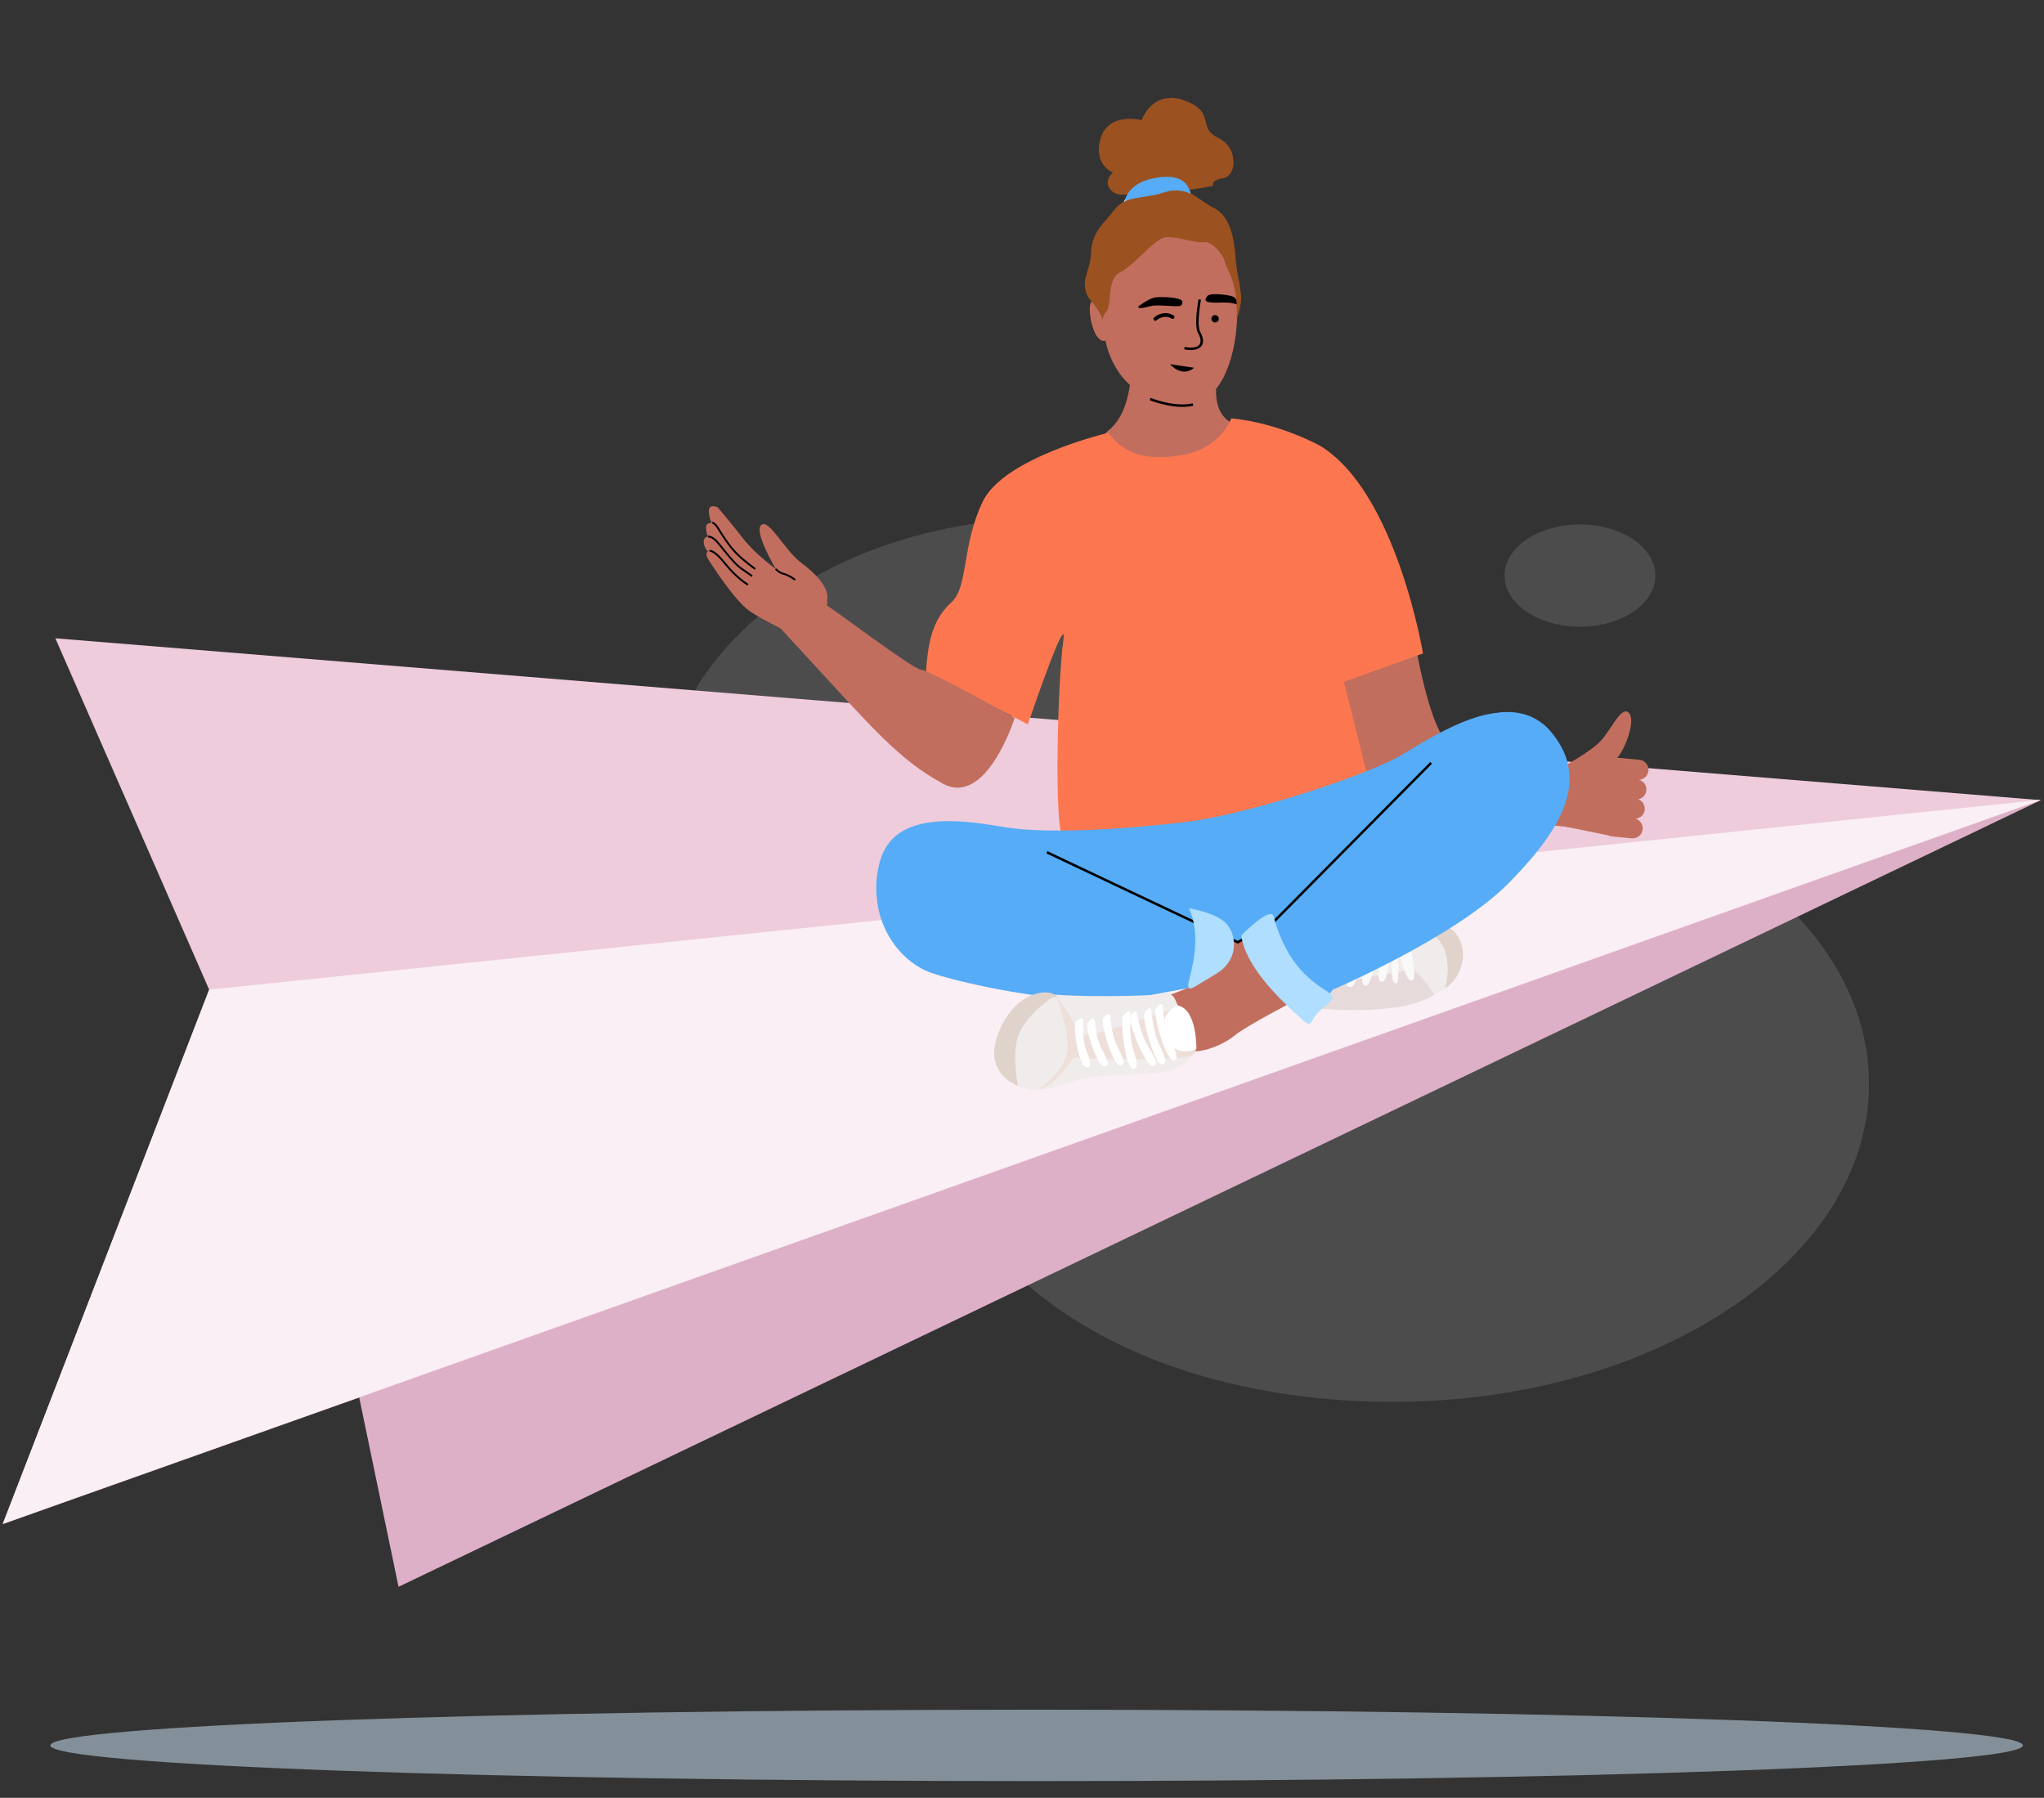 <svg width="3320" height="2920" viewBox="0 0 3320 2920" fill="none" xmlns="http://www.w3.org/2000/svg">
<rect x="0" y="0" width="3320" height="2920" fill="#333333" stroke="none"/>
<g opacity="0.5">
<g opacity="0.5">
<path opacity="0.5" fill-rule="evenodd" clip-rule="evenodd" d="M1710.86 840.872C1512.06 840.872 1294.72 909.855 1165.49 1068.26C1105.77 1141.45 1075.87 1227.37 1075.78 1312.78C1075.73 1409.2 1113.69 1504.96 1189.75 1581.23C1260.1 1651.74 1349.92 1699.47 1441.67 1738.66L1451.79 1742.96C1462.13 1747.39 1472.65 1752.36 1479.17 1761.36C1484.07 1768.08 1486.21 1776.35 1488.06 1784.44L1488.41 1785.96C1507.74 1870.88 1543.24 1943.41 1590.63 2004.59H1590.67C1675.08 2113.6 1797.49 2186.51 1933.89 2229.18C2038.34 2261.88 2151.04 2276.88 2261.26 2276.88C2446.66 2276.88 2616.84 2233.44 2750.15 2160.96L2750.2 2160.91C2773.42 2148.37 2795.55 2134.84 2816.41 2120.55C2952.18 2027.54 3035.78 1900.5 3035.78 1760.45C3035.78 1493.47 2731.91 1273.79 2342.16 1246.82C2298.71 1017.4 2032.65 840.872 1710.86 840.872ZM2566.28 851.872C2498.62 851.872 2443.78 889.033 2443.78 934.872C2443.78 980.717 2498.62 1017.87 2566.28 1017.87C2633.94 1017.87 2688.78 980.717 2688.78 934.872C2688.78 889.033 2633.94 851.872 2566.28 851.872Z" fill="#FFF5F3"/>
</g>
</g>
<path opacity="0.5" d="M1683.78 2892.85C799.015 2892.85 81.775 2866.88 81.775 2834.85C81.775 2802.81 799.015 2776.85 1683.78 2776.85C2568.54 2776.85 3285.78 2802.81 3285.78 2834.85C3285.78 2866.88 2568.54 2892.85 1683.78 2892.85Z" fill="#D5ECFF"/>
<path fill-rule="evenodd" clip-rule="evenodd" d="M3314.79 1299.61L364.015 1213.82L647.345 2577.22L3314.79 1299.61Z" fill="#DDB0C8"/>
<path fill-rule="evenodd" clip-rule="evenodd" d="M3314.79 1299.61L89.915 1036.72L339.895 1607.71L4.615 2475.42L3314.79 1299.61Z" fill="#EECCDC"/>
<path fill-rule="evenodd" clip-rule="evenodd" d="M3314.09 1299.24L339.655 1607.34L4.415 2474.97L3314.09 1299.24Z" fill="#FAEFF4"/>
<path fill-rule="evenodd" clip-rule="evenodd" d="M1836.98 584.608C1836.98 584.608 1843.21 665.606 1799.71 699.808C1760.25 730.84 1868.95 869.445 1965.01 848.587C2017.59 837.167 2012.2 690.199 2012.2 690.199C2012.2 690.199 1968.24 687.173 1976.06 619.739L1836.98 584.608Z" fill="#C26E5E"/>
<path fill-rule="evenodd" clip-rule="evenodd" d="M1924.83 656.956C1860.91 657.072 1810.37 621.24 1795.57 553.319C1777.62 558.483 1767.44 511.301 1770.66 495.348C1773.88 479.373 1791.64 486.302 1791.64 486.302C1791.64 486.302 1792.58 482.493 1793.06 478.395C1806.72 362.153 1884.33 357.166 1884.33 357.166C2026.85 347.156 2011.42 495.807 2008.04 535.156C2004.66 574.508 1986.63 656.836 1924.83 656.956Z" fill="#C26E5E"/>
<mask id="mask0_1253:6707" style="mask-type:alpha" maskUnits="userSpaceOnUse" x="2173" y="1024" width="479" height="453">
<path fill-rule="evenodd" clip-rule="evenodd" d="M2602.35 1024.57L2173.29 1077.25L2222.28 1476.18L2651.33 1423.5L2602.35 1024.57Z" fill="white"/>
</mask>
<g mask="url(#mask0_1253:6707)">
<path fill-rule="evenodd" clip-rule="evenodd" d="M2301.74 1061.48C2301.74 1061.48 2325.13 1190.25 2352.84 1206.16C2380.55 1222.08 2560.37 1250.03 2560.37 1250.03C2560.37 1250.03 2580.71 1351.35 2551.32 1344.05C2521.93 1336.75 2233.68 1331.6 2228.67 1314.63C2223.66 1297.66 2176.12 1100.24 2176.12 1100.24L2301.74 1061.48Z" fill="#C26E5E"/>
</g>
<path fill-rule="evenodd" clip-rule="evenodd" d="M1595.92 815.188C1561.81 887.415 1572.91 953.192 1545.52 978.04C1518.13 1002.89 1509.47 1034.39 1505.41 1074.28C1501.36 1114.17 1507.62 1092.26 1507.62 1092.26L1669.49 1176.5C1669.49 1176.5 1735.74 981.542 1727.01 1041.7C1718.29 1101.86 1710.88 1351.3 1727.73 1363.5C1744.58 1375.71 1893.33 1412.7 2021.24 1391.04C2133.32 1372.06 2235.81 1328.96 2234.8 1320.72C2232.64 1303.09 2182.72 1107.5 2182.72 1107.5L2311.33 1061.27C2311.33 1061.27 2267.81 798.699 2143.91 723.89C2143.91 723.89 2077.2 686.673 1999.83 679.443C1999.83 679.443 1983.74 730.015 1914.86 740.064C1845.99 750.113 1820.57 728.18 1799.98 703C1799.98 703 1630.02 742.962 1595.92 815.188Z" fill="#FC7750"/>
<path fill-rule="evenodd" clip-rule="evenodd" d="M2626.59 1231.12C2626.98 1231.05 2627.36 1231.02 2627.74 1230.99C2628.72 1230.9 2629.71 1230.9 2630.71 1231L2662.83 1234.04C2671.8 1234.89 2678.38 1242.84 2677.52 1251.81C2676.75 1259.9 2670.19 1266.04 2662.33 1266.52C2669.76 1268.63 2674.87 1275.79 2674.13 1283.75C2673.43 1291.1 2667.94 1296.85 2661.04 1298.21C2667.74 1300.73 2672.2 1307.51 2671.49 1314.98C2670.74 1323.07 2664.17 1329.21 2656.31 1329.69C2663.74 1331.79 2668.85 1338.96 2668.1 1346.92C2667.26 1355.88 2659.3 1362.45 2650.34 1361.6L2618.22 1358.56C2616.09 1358.36 2614.1 1357.74 2612.3 1356.83L2539.39 1341.91C2539.57 1339.94 2539.63 1337.83 2539.52 1335.54C2538.61 1316.17 2539.56 1268.05 2535.95 1246.81C2535.95 1246.81 2582.53 1221.95 2599.49 1203.91C2616.47 1185.87 2632.14 1148.65 2644.25 1156.55C2657.94 1165.5 2642.22 1212.52 2627.2 1230.41C2627 1230.65 2626.8 1230.9 2626.59 1231.12Z" fill="#C26E5E"/>
<path fill-rule="evenodd" clip-rule="evenodd" d="M1648.08 1166.07C1648.08 1166.07 1602.56 1311.25 1531.61 1272.83C1460.66 1234.4 1417.13 1182.76 1306.73 1062.79C1263.35 1015.66 1155.22 901.147 1178.22 888.438C1191.01 881.373 1284.23 952.044 1335.27 978.292C1350.3 986.025 1483.54 1087.87 1496.6 1088.01C1509.66 1088.15 1648.08 1166.07 1648.08 1166.07Z" fill="#C26E5E"/>
<path fill-rule="evenodd" clip-rule="evenodd" d="M1343.35 974.824C1343.35 974.824 1353.24 952.699 1301.4 914.009C1274.05 893.593 1248.88 841.756 1236.44 852.734C1224 863.713 1260.07 923.971 1260.07 923.971C1260.07 923.971 1227.14 900.803 1206 873.418C1184.85 846.035 1165.62 824.024 1165.62 824.024C1165.62 824.024 1150.62 816.809 1151.4 830.976C1152.18 845.144 1156.67 849.131 1156.67 849.131C1156.67 849.131 1145.68 847.935 1146.79 858.723C1147.91 869.509 1150.15 871.504 1150.15 871.504C1150.15 871.504 1142.01 871.618 1142.99 881.058C1143.96 890.496 1149.94 895.814 1149.94 895.814C1149.94 895.814 1144.05 897.922 1150.58 908.633C1157.11 919.343 1193.37 974.873 1216.12 991.432C1238.86 1007.99 1296.11 1034 1296.11 1034C1296.11 1034 1350.04 990.455 1343.35 974.824Z" fill="#C26E5E"/>
<path fill-rule="evenodd" clip-rule="evenodd" d="M1214.3 951.06C1213.59 950.666 1196.56 941.121 1176.66 916.375C1158.78 894.147 1153.35 896.402 1153.3 896.436C1153.3 896.435 1153.35 896.411 1153.43 896.338L1151.5 894.042C1151.73 893.847 1152.64 893.219 1154.41 893.391C1158.18 893.756 1165.5 897.715 1179 914.495C1198.53 938.784 1215.58 948.339 1215.75 948.432L1214.3 951.06Z" fill="black"/>
<path fill-rule="evenodd" clip-rule="evenodd" d="M1220.87 936.986C1220.82 936.952 1216 933.468 1202.91 924.419C1193.6 917.984 1181.22 902.602 1172.19 891.37C1168.12 886.313 1164.6 881.948 1162.35 879.607C1155.66 872.654 1150.17 872.881 1150.12 872.886L1149.88 869.895C1150.16 869.874 1156.74 869.448 1164.51 877.527C1166.86 879.963 1170.41 884.378 1174.52 889.489C1183.45 900.578 1195.66 915.764 1204.61 921.95C1217.74 931.023 1222.58 934.521 1222.63 934.555L1220.87 936.986Z" fill="black"/>
<path fill-rule="evenodd" clip-rule="evenodd" d="M1225.9 925.386C1225.72 925.26 1207.65 912.569 1194.78 899.467C1182.74 887.205 1172.03 869.934 1166.28 860.656L1164.96 858.524C1160.26 851.006 1156.81 850.397 1156.77 850.393L1157.08 847.409C1157.56 847.45 1161.97 848.072 1167.5 856.936L1168.83 859.076C1174.52 868.255 1185.11 885.34 1196.92 897.364C1209.6 910.272 1227.44 922.803 1227.62 922.928L1225.9 925.386Z" fill="black"/>
<path fill-rule="evenodd" clip-rule="evenodd" d="M1290.58 942.956C1290.48 942.879 1280.39 935.223 1272.93 933.633C1264.64 931.866 1258.99 925.24 1258.75 924.96L1261.04 923.026C1261.09 923.087 1266.29 929.151 1273.56 930.699C1281.68 932.431 1291.97 940.241 1292.4 940.571L1290.58 942.956Z" fill="black"/>
<path fill-rule="evenodd" clip-rule="evenodd" d="M1993.19 1519.09C1993.19 1519.09 2037.89 1532.29 2042.12 1524.5C2046.36 1516.72 2007.85 1566.6 2007.85 1566.6L1973.95 1552.59L1993.19 1519.09Z" fill="#C26E5E"/>
<path fill-rule="evenodd" clip-rule="evenodd" d="M1991.22 1519.34L1970.54 1555.34L2007.07 1570.44L2007.77 1569.53L2006.59 1568.61C2007.77 1569.53 2007.77 1569.53 2007.77 1569.53L2008.2 1568.97C2008.48 1568.61 2008.9 1568.08 2009.42 1567.4C2010.46 1566.06 2011.95 1564.14 2013.72 1561.86C2017.26 1557.31 2021.94 1551.32 2026.49 1545.58C2031.03 1539.83 2035.44 1534.34 2038.44 1530.78C2038.85 1530.29 2039.23 1529.84 2039.58 1529.43C2040.67 1528.96 2041.61 1528.27 2042.18 1527.24L1991.22 1519.34ZM2037.81 1526.89C2038.54 1526.06 2039.14 1525.41 2039.56 1525.01C2039.74 1524.84 2039.94 1524.66 2040.15 1524.52C2040.23 1524.46 2040.43 1524.34 2040.69 1524.26C2040.89 1524.2 2041.75 1524.02 2042.35 1524.78C2042.59 1525.08 2042.65 1525.39 2042.67 1525.58C2042.69 1525.77 2042.68 1525.93 2042.66 1526.02C2042.63 1526.22 2042.57 1526.38 2042.53 1526.49C2042.45 1526.72 2042.32 1526.98 2042.18 1527.24L2037.81 1526.89ZM2037.81 1526.89C2037.63 1526.95 2037.42 1527.01 2037.2 1527.06C2035.75 1527.4 2033.81 1527.53 2031.47 1527.46C2026.81 1527.32 2020.93 1526.42 2015.1 1525.26C2009.29 1524.11 2003.6 1522.71 1999.36 1521.6C1997.24 1521.04 1995.49 1520.56 1994.26 1520.22C1993.65 1520.05 1993.17 1519.91 1992.85 1519.81C1992.69 1519.77 1992.56 1519.73 1992.48 1519.71L1992.38 1519.68L1992.35 1519.67C1992.35 1519.67 1992.35 1519.67 1991.93 1521.11L1992.35 1519.67L1991.22 1519.34L2037.81 1526.89ZM1992.64 1522.88C1992.88 1522.94 1993.15 1523.02 1993.45 1523.11C1994.69 1523.45 1996.46 1523.94 1998.6 1524.5C2002.87 1525.62 2008.62 1527.04 2014.51 1528.21C2020.39 1529.37 2026.47 1530.31 2031.38 1530.46C2032.59 1530.49 2033.75 1530.48 2034.84 1530.41C2031.91 1533.95 2028.07 1538.75 2024.13 1543.72C2019.58 1549.47 2014.9 1555.46 2011.35 1560.02C2009.58 1562.3 2008.09 1564.22 2007.05 1565.57C2006.67 1566.05 2006.35 1566.46 2006.1 1566.79L1974.84 1553.88L1992.64 1522.88ZM2039.73 1525.42C2039.73 1525.42 2039.73 1525.42 2039.73 1525.42C2039.73 1525.41 2039.74 1525.41 2039.73 1525.42Z" fill="black"/>
<path fill-rule="evenodd" clip-rule="evenodd" d="M2335.95 1499.84C2335.95 1499.84 2402.78 1528.48 2360.16 1591.32C2317.53 1654.16 2137.39 1636.84 2137.39 1636.84L2130.03 1614.91C2130.03 1614.91 2295.94 1507.87 2335.95 1499.84Z" fill="#F0ECEC"/>
<path fill-rule="evenodd" clip-rule="evenodd" d="M2335.95 1499.84C2335.95 1499.84 2361.12 1501.94 2372.24 1529.12C2383.36 1556.3 2370.48 1591.12 2347.04 1605.14C2347.04 1605.14 2370.05 1531.07 2310.94 1508.95L2335.95 1499.84Z" fill="#E0D3CC"/>
<path fill-rule="evenodd" clip-rule="evenodd" d="M2329.79 1615.36C2329.79 1615.36 2301.8 1572.54 2291.7 1574.82C2281.6 1577.1 2171.62 1596.43 2160.24 1595.69L2125.37 1614.96L2134.73 1637.57C2134.73 1637.57 2275.12 1652.76 2329.79 1615.36Z" fill="#E7DADA"/>
<path fill-rule="evenodd" clip-rule="evenodd" d="M2289.17 1533.09C2289.17 1533.09 2304.63 1591.4 2292.87 1592.84C2281.11 1594.28 2269.88 1528.2 2270.66 1551.45C2271.44 1574.71 2273.49 1604.04 2264.75 1596.29C2256.02 1588.54 2263.96 1522.18 2259.51 1540.89C2255.06 1559.6 2255.11 1593.84 2244.31 1594.65C2233.51 1595.46 2244.13 1559.38 2238.38 1559.05C2232.63 1558.72 2226.97 1605.6 2216.57 1601.17C2206.16 1596.74 2219.48 1557.22 2210.94 1572.28C2202.41 1587.34 2201.36 1604.08 2191.9 1603.16C2182.45 1602.25 2190.48 1583.1 2195.03 1573.71C2199.59 1564.33 2281.91 1520.49 2284.97 1524.27C2288.03 1528.04 2289.17 1533.09 2289.17 1533.09Z" fill="#F9F9F9"/>
<mask id="mask1_1253:6707" style="mask-type:alpha" maskUnits="userSpaceOnUse" x="1402" y="1144" width="1185" height="560">
<path fill-rule="evenodd" clip-rule="evenodd" d="M2535.48 1144.66L1402.47 1283.77L1453.97 1703.19L2586.98 1564.08L2535.48 1144.66Z" fill="white"/>
</mask>
<g mask="url(#mask1_1253:6707)">
<path fill-rule="evenodd" clip-rule="evenodd" d="M2164.42 1607.57C2164.42 1607.57 2363.63 1522.39 2450.39 1434.41C2537.16 1346.43 2583.78 1265.46 2519.36 1188.77C2454.93 1112.09 2335.41 1191.12 2277.38 1225.75C2219.36 1260.38 2022.88 1323.4 1926.86 1334.95C1830.84 1346.49 1701.12 1355.15 1631.7 1343.43C1562.27 1331.72 1451.72 1314.67 1428.97 1399.98C1406.23 1485.29 1454.38 1560.34 1513.94 1580.53C1573.51 1600.72 1753.98 1637.73 1842.25 1621.18L1930.52 1604.63C1930.52 1604.63 1963.66 1557.49 1945.83 1496.88L2004.29 1529.15C2004.29 1529.15 2034.9 1524.87 2045.65 1519.4C2056.39 1513.93 2137.16 1656.07 2164.42 1607.57Z" fill="#56ACF6"/>
</g>
<path fill-rule="evenodd" clip-rule="evenodd" d="M2110.59 1621.45C2110.59 1621.45 2024.69 1665.73 2004.91 1682.17C1985.13 1698.61 1942.1 1715.83 1918.8 1703.64C1895.51 1691.45 1899.25 1616.26 1899.25 1616.26C1899.25 1616.26 1969.33 1591.05 1976.13 1578.79C1982.93 1566.54 2043.79 1521.19 2043.79 1521.19L2110.59 1621.45Z" fill="#C26E5E"/>
<path fill-rule="evenodd" clip-rule="evenodd" d="M1907.68 1621.14C1907.68 1621.14 1901.57 1609.75 1887.56 1614.06C1873.56 1618.38 1738.3 1619.93 1698.64 1613.91C1658.98 1607.88 1587.04 1694.04 1628.9 1743.39C1670.77 1792.74 1715.7 1761.27 1758.71 1752.36C1801.73 1743.45 1887.6 1745.36 1905.76 1736.9C1923.93 1728.44 1941.46 1714.87 1940.34 1701.52C1939.22 1688.16 1907.68 1621.14 1907.68 1621.14Z" fill="#F0ECEC"/>
<path fill-rule="evenodd" clip-rule="evenodd" d="M1709.45 1619.68C1709.45 1619.68 1656.38 1654.38 1650.87 1693.98C1645.35 1733.58 1653.87 1763.7 1653.87 1763.7C1653.87 1763.7 1597.17 1745.02 1620.36 1681.29C1643.56 1617.55 1690.98 1606.73 1708.7 1613.54C1726.42 1620.35 1709.45 1619.68 1709.45 1619.68Z" fill="#E0D3CC"/>
<path fill-rule="evenodd" clip-rule="evenodd" d="M1715.55 1617.62C1715.55 1617.62 1743.22 1651.51 1749.55 1677.71C1749.55 1677.71 1748.13 1683.08 1773.63 1679.43C1799.13 1675.78 1915.1 1634.99 1915.1 1634.99C1915.1 1634.99 1948.28 1693.26 1940.96 1710.25C1933.64 1727.25 1754.57 1718.62 1754.57 1718.62C1754.57 1718.62 1746.91 1715.4 1742.75 1719.55C1738.59 1723.69 1718.86 1759.39 1687.07 1770.01C1687.07 1770.01 1734.47 1736.65 1734.17 1700.36C1733.86 1664.07 1715.55 1617.62 1715.55 1617.62Z" fill="#EEDFD9"/>
<path fill-rule="evenodd" clip-rule="evenodd" d="M1888.48 1634.19C1888.48 1634.19 1891.21 1669.14 1900.25 1687.76C1909.28 1706.37 1916.88 1722.64 1905.17 1721.96C1893.46 1721.28 1871.71 1645.59 1877.54 1638.13C1883.38 1630.66 1887.21 1628.12 1888.48 1634.19Z" fill="white"/>
<path fill-rule="evenodd" clip-rule="evenodd" d="M1870.07 1640.6C1870.07 1640.6 1872.8 1675.56 1881.83 1694.17C1890.86 1712.78 1898.47 1729.05 1886.76 1728.37C1875.05 1727.7 1853.3 1652 1859.13 1644.54C1864.96 1637.08 1868.8 1634.53 1870.07 1640.6Z" fill="white"/>
<path fill-rule="evenodd" clip-rule="evenodd" d="M1803.24 1650.05C1803.24 1650.05 1805.61 1682.03 1814.44 1698.99C1823.27 1715.94 1830.69 1730.76 1819.01 1730.26C1807.32 1729.77 1786.38 1660.66 1792.28 1653.76C1798.18 1646.87 1802.04 1644.5 1803.24 1650.05Z" fill="white"/>
<path fill-rule="evenodd" clip-rule="evenodd" d="M1778.15 1657.05C1778.15 1657.05 1780.26 1686.92 1788.94 1702.69C1797.63 1718.46 1804.92 1732.25 1793.25 1731.88C1781.58 1731.51 1761.22 1667.11 1767.17 1660.62C1773.12 1654.12 1777 1651.88 1778.15 1657.05Z" fill="white"/>
<path fill-rule="evenodd" clip-rule="evenodd" d="M1759.52 1657.17C1759.52 1657.17 1757.36 1687.03 1763.72 1703.88C1770.08 1720.72 1775.34 1735.41 1763.84 1733.38C1752.34 1731.36 1741.33 1664.71 1748.14 1659.13C1754.95 1653.55 1759.11 1651.88 1759.52 1657.17Z" fill="white"/>
<path fill-rule="evenodd" clip-rule="evenodd" d="M1846.56 1645.75C1846.56 1645.75 1852.86 1680.25 1863.75 1697.84C1874.64 1715.43 1883.86 1730.83 1872.15 1731.36C1860.43 1731.88 1831.05 1658.81 1836.09 1650.79C1841.13 1642.77 1844.68 1639.84 1846.56 1645.75Z" fill="white"/>
<path fill-rule="evenodd" clip-rule="evenodd" d="M1836.46 1646.34C1836.46 1646.34 1833.74 1681.3 1839.77 1701.08C1845.81 1720.87 1850.79 1738.12 1839.33 1735.64C1827.87 1733.15 1818.13 1655 1825.05 1648.53C1831.97 1642.07 1836.15 1640.15 1836.46 1646.34Z" fill="white"/>
<path fill-rule="evenodd" clip-rule="evenodd" d="M1912.64 1632.93C1912.64 1632.93 1881.37 1643.88 1892.78 1681.93C1904.2 1719.97 1943.23 1704.06 1943.23 1704.06C1943.23 1704.06 1944.95 1638.97 1912.64 1632.93Z" fill="white"/>
<path d="M2323.16 1237.58L2068.28 1494.84L2010.35 1528.08L1940.71 1495.72L1701.31 1382.46L1699.59 1386.07L1939.01 1499.35L2010.54 1532.58L2070.74 1498.04L2326 1240.4L2323.16 1237.58Z" fill="black"/>
<path fill-rule="evenodd" clip-rule="evenodd" d="M1931.25 1475.32C1931.25 1475.32 1978.83 1482.45 1994.32 1502.87C2009.8 1523.28 2010.35 1561.62 1974.46 1582.11C1938.58 1602.61 1924.87 1617.78 1931.51 1591.54C1938.15 1565.3 1950.39 1517.08 1931.25 1475.32Z" fill="#AFDEFF"/>
<path fill-rule="evenodd" clip-rule="evenodd" d="M2068.78 1488.02C2068.78 1488.02 2079.66 1538.58 2112.68 1575C2145.69 1611.43 2171.25 1612.44 2163.24 1623.29C2155.23 1634.13 2141.48 1640.49 2133.78 1653.89C2126.08 1667.29 2126.53 1666.72 2101.92 1643.79C2077.31 1620.86 2023.3 1569.89 2016.07 1519.4C2016.07 1519.4 2062.62 1471.65 2068.78 1488.02Z" fill="#AFDEFF"/>
<path fill-rule="evenodd" clip-rule="evenodd" d="M1900.46 591.5C1900.46 591.5 1919.53 614.346 1939.55 597.319L1900.46 591.5Z" fill="black"/>
<path fill-rule="evenodd" clip-rule="evenodd" d="M1979.6 517.042C1980.01 520.33 1977.67 523.324 1974.38 523.728C1971.09 524.132 1968.1 521.792 1967.69 518.504C1967.29 515.216 1969.63 512.221 1972.92 511.817C1976.21 511.414 1979.2 513.753 1979.6 517.042Z" fill="black"/>
<path fill-rule="evenodd" clip-rule="evenodd" d="M1848.56 498.042C1848.56 498.042 1862.59 487.04 1873.88 483.543C1880.86 481.384 1920.92 482.106 1920.65 490.29C1920.38 498.263 1916.37 497.687 1900.5 496.925C1884.63 496.161 1877.31 495.251 1868.44 497.326C1859.58 499.4 1849.37 502.626 1848.56 498.042Z" fill="black"/>
<path fill-rule="evenodd" clip-rule="evenodd" d="M2012.27 493.311C2012.27 493.311 2008.7 485.688 2003.96 482.396C1999.22 479.106 1966.07 474.815 1961.26 480.577C1953.62 489.733 1960.18 491.872 1977.74 491.541C1991.86 491.276 1997.43 491.082 2004.24 493.096C2013.54 495.847 2012.26 494.814 2012.27 493.311Z" fill="black"/>
<path d="M1946.77 486.009L1950.7 486.757L1950.47 487.987C1950.29 488.99 1950.1 490.136 1949.89 491.405C1949.3 495.035 1948.74 498.925 1948.27 502.915C1947.74 507.352 1947.34 511.639 1947.12 515.669L1947.06 516.862C1946.56 527.102 1947.26 534.79 1949.3 538.719L1949.42 538.941C1960.91 559.658 1950.3 572.182 1924.24 567.525L1923.44 567.378L1924.19 563.449C1947.7 567.911 1955.77 558.64 1945.93 540.881C1943.22 535.993 1942.46 527.224 1943.12 515.446C1943.35 511.325 1943.76 506.956 1944.3 502.441C1944.73 498.84 1945.22 495.324 1945.75 492L1945.94 490.763C1946.06 490.026 1946.18 489.33 1946.29 488.678L1946.58 487.026L1946.77 486.009Z" fill="black"/>
<path d="M1867.4 649.922L1868.92 646.22L1869.67 646.52L1870.36 646.786C1871.41 647.183 1872.6 647.617 1873.92 648.077L1874.5 648.275C1878.94 649.801 1883.82 651.274 1889 652.573C1900.9 655.559 1912.49 657.171 1923.06 656.858C1927.85 656.717 1932.33 656.177 1936.48 655.21L1937.3 655.011L1938.27 658.892C1933.6 660.058 1928.56 660.698 1923.18 660.857C1912.2 661.181 1900.25 659.521 1888.02 656.453C1882.73 655.125 1877.74 653.62 1873.2 652.058L1871.48 651.456C1870.75 651.195 1870.06 650.944 1869.42 650.703L1868.22 650.248L1867.4 649.922Z" fill="black"/>
<path fill-rule="evenodd" clip-rule="evenodd" d="M1905.05 517.945C1904.33 518.033 1903.57 517.863 1902.94 517.408C1902.9 517.379 1897.45 513.622 1890.39 514.756C1883.09 515.928 1878.67 520.114 1878.62 520.155C1877.43 521.299 1875.53 521.27 1874.39 520.085C1873.24 518.899 1873.26 517.014 1874.44 515.859C1874.67 515.633 1880.18 510.319 1889.44 508.832C1898.98 507.312 1906.13 512.312 1906.42 512.526C1907.77 513.489 1908.09 515.363 1907.12 516.711C1906.61 517.423 1905.85 517.846 1905.05 517.945Z" fill="black"/>
<mask id="mask2_1253:6707" style="mask-type:alpha" maskUnits="userSpaceOnUse" x="1775" y="147" width="234" height="179">
<path fill-rule="evenodd" clip-rule="evenodd" d="M1775.86 173.996L1989.84 147.722L2008.44 299.169L1794.45 325.443L1775.86 173.996Z" fill="white"/>
</mask>
<g mask="url(#mask2_1253:6707)">
<path fill-rule="evenodd" clip-rule="evenodd" d="M1970.53 301.869C1970.53 301.869 1965.35 293.005 1987.2 289.284C2009.06 285.562 2012.23 239.504 1978.08 223.456C1943.94 207.409 1975.62 182.241 1923.97 163.153C1872.32 144.064 1854.2 195.074 1854.2 195.074C1854.2 195.074 1800.62 181.412 1787.75 224.51C1774.88 267.608 1807.56 280.203 1807.56 280.203C1807.56 280.203 1788.81 296.518 1807.24 311.381C1825.67 326.244 1867.52 302.073 1875.96 310.294C1884.4 318.514 1970.53 301.869 1970.53 301.869Z" fill="#9B5120"/>
</g>
<path fill-rule="evenodd" clip-rule="evenodd" d="M1824.67 329.29C1824.67 329.29 1836.64 298.886 1873.12 291.703C1909.61 284.52 1927.73 295.566 1934.55 315.799C1941.36 336.032 1824.67 329.29 1824.67 329.29Z" fill="white"/>
<mask id="mask3_1253:6707" style="mask-type:alpha" maskUnits="userSpaceOnUse" x="1744" y="296" width="277" height="251">
<path fill-rule="evenodd" clip-rule="evenodd" d="M1744.97 327.205L1993.62 296.675L2020.59 516.318L1771.94 546.848L1744.97 327.205Z" fill="white"/>
</mask>
<g mask="url(#mask3_1253:6707)">
<path fill-rule="evenodd" clip-rule="evenodd" d="M1791.37 521.957C1791.37 521.957 1789.02 515.499 1797.61 505.103C1806.19 494.708 1797.4 452.712 1819.47 442.218C1841.53 431.724 1875.05 387.649 1892.94 385.452C1910.83 383.255 1943.52 395.848 1955.66 393.319C1967.81 390.79 1987.18 413.322 1989.77 425.978C1992.37 438.634 2011.93 459.444 2008.52 517.8C2008.52 517.8 2018.24 497.215 2015.48 474.719C2012.72 452.223 2009.02 447.487 2006.6 415.09C2004.18 382.691 1996.52 349.898 1971.12 337.448C1945.72 324.997 1927.44 298.699 1892.02 310.313C1856.6 321.928 1827.41 316.689 1808.76 342.333C1795.04 361.195 1772.91 375.798 1772.06 411.191C1771.28 444.165 1746.82 462.371 1776.6 494.097C1776.6 494.097 1789.99 510.709 1791.37 521.957Z" fill="#9B5120"/>
</g>
<path fill-rule="evenodd" clip-rule="evenodd" d="M1827.02 326.644C1827.02 326.644 1830.34 297.765 1874.64 289.303C1918.94 280.841 1930 299.013 1934.03 314.445C1934.03 314.445 1914.17 304.423 1891.27 312.361C1868.37 320.298 1841.5 320.089 1827.02 326.644Z" fill="#56ACF6"/>
</svg>
